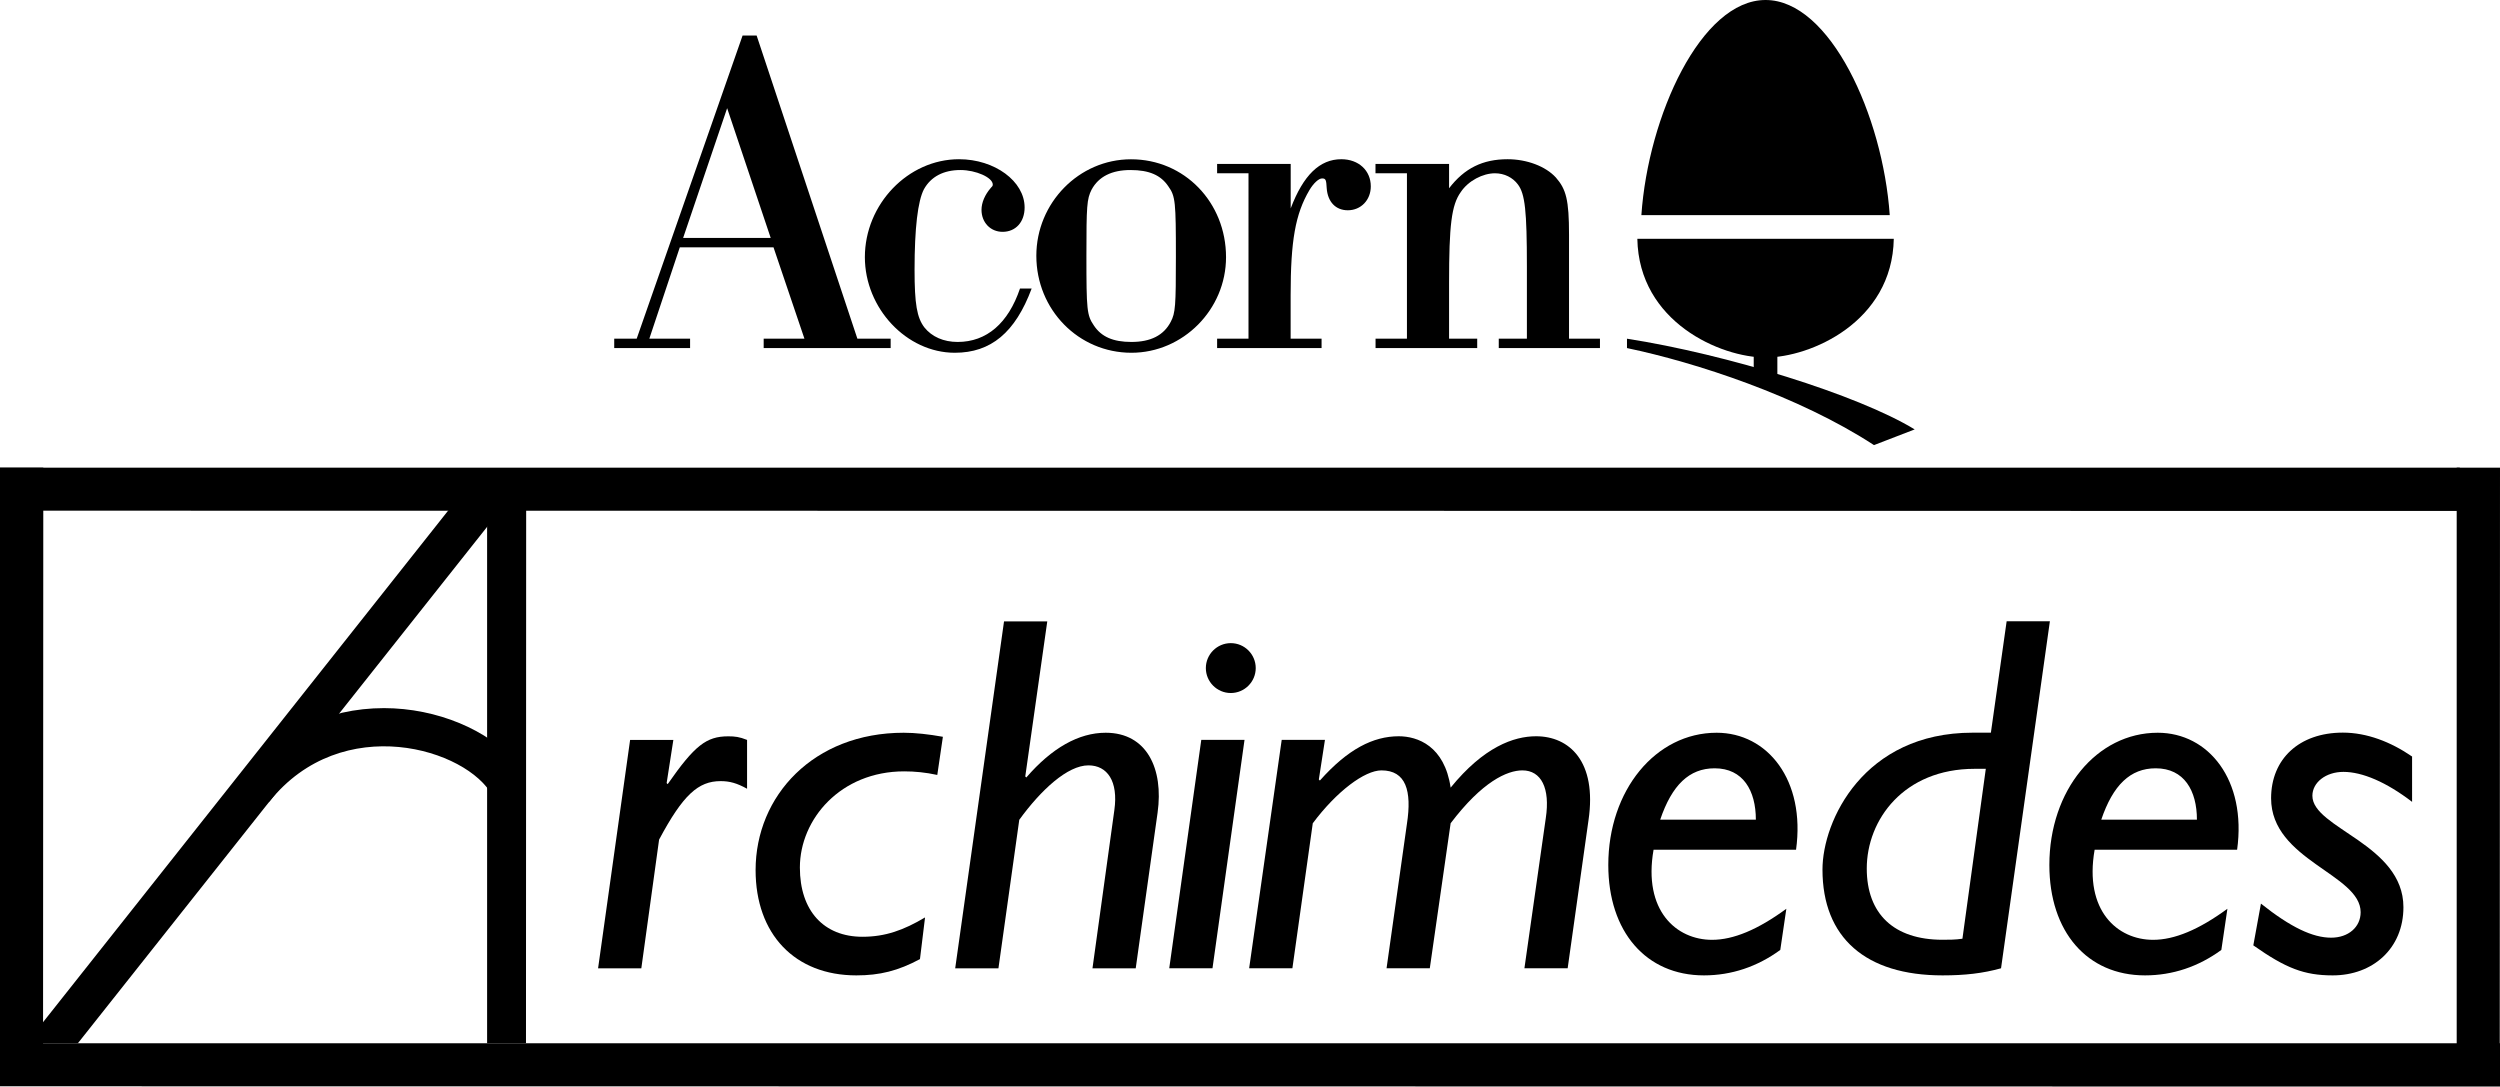 <?xml version="1.0" encoding="utf-8"?>
<!-- Generator: Adobe Illustrator 26.2.1, SVG Export Plug-In . SVG Version: 6.00 Build 0)  -->
<svg version="1.1" id="Layer_1" xmlns="http://www.w3.org/2000/svg" xmlns:xlink="http://www.w3.org/1999/xlink" x="0px" y="0px"
	 viewBox="0 0 3839 1668.5" style="enable-background:new 0 0 3839 1668.5;" xml:space="preserve">
<style type="text/css">
	.st0{fill:#FFFFFF;}
</style>
<g>
	<g>
		<g>
			<g>
				<g>
					<path d="M1023.7,1202.5l1.6,1.6c41.4-59.4,59.4-73.4,93-73.4c10.2,0,17.2,0.8,28.9,5.5v75c-15.6-8.6-26.6-11.7-40.6-11.7
						c-34.4,0-57.8,21.1-94.5,89.8l-27.3,197.7h-66.4l49.2-350.8h66.4L1023.7,1202.5z"/>
					<path d="M1412.7,1472.8c-33.6,18-61.7,25-97.7,25c-94.5,0-154.7-63.3-154.7-161.7c0-114.1,89.1-210.9,227.4-210.9
						c18,0,38.3,2.3,60.2,6.2l-8.6,58.6c-18-3.9-34.4-5.5-50.8-5.5c-97.7,0-160.2,73.4-160.2,147.7c0,66.4,36.7,106.3,96.1,106.3
						c35.2,0,63.3-10.2,96.1-29.7L1412.7,1472.8z"/>
					<path d="M1574.4,1192.3l1.6,1.6c39.1-45.3,80.5-68.7,121.9-68.7c63.3,0,89.1,55.5,79.7,122.7l-33.6,239.1h-66.4l33.6-243
						c6.3-44.5-10.9-68.7-39.8-68.7c-32,0-72.7,37.5-106.2,83.6l-32,228.1h-66.4l75-532.8h66.4L1574.4,1192.3z"/>
					<path d="M1861.9,1486.9h-66.4l49.2-350.8h66.4L1861.9,1486.9z M1928.3,1025.9c0,21.1-17.2,38.3-38.3,38.3
						c-21.1,0-38.3-17.2-38.3-38.3c0-21.1,17.2-38.3,38.3-38.3C1911.2,987.6,1928.3,1004.8,1928.3,1025.9z"/>
					<path d="M2025.2,1197l1.6,1.6c43-48.4,82-68,121.1-68c28.9,0,70.3,14.8,79.7,78.9c50.8-62.5,96.9-78.9,131.2-78.9
						c50.8,0,93.8,38.3,80.5,128.9l-32,227.4h-66.4l32.8-230.5c7-46.1-7-73.4-35.9-73.4c-23.4,0-61.7,17.2-110.2,81.2l-32,222.7
						h-66.4l31.3-221.9c7.8-50.8-1.6-82-39.1-82c-25.8,0-68.7,32-105.5,81.2l-31.3,222.7h-66.4l50-350.8h66.4L2025.2,1197z"/>
					<path d="M2733.8,1458.7c-35.2,25.8-75,39.1-117.2,39.1c-89.1,0-146.9-67.2-146.9-169.5c0-114.8,72.7-203.1,166.4-203.1
						c78.1,0,136.7,72.7,121.9,179.7h-218.8c-16.4,93.8,35.2,138.3,89.8,138.3c32.8,0,70.3-15.6,114.1-47.7L2733.8,1458.7z
						 M2696.3,1258.7c0-44.5-19.5-78.9-63.3-78.9c-39.1,0-65.6,25.8-83.6,78.9H2696.3z"/>
					<path d="M3072.8,1486.9c-28.1,7.8-55.5,10.9-89.8,10.9c-118,0-184.4-57.8-184.4-162.5c0-75,63.3-210.2,230.5-210.2h28.1
						l24.2-171.1h66.4L3072.8,1486.9z M3049.4,1180.6h-17.2c-108.6,0-165.6,78.1-165.6,153.1c0,69.5,41.4,109.4,116.4,109.4
						c10.2,0,19.5,0,30.5-1.6L3049.4,1180.6z"/>
					<path d="M3411.1,1458.7c-35.2,25.8-75,39.1-117.2,39.1c-89.1,0-146.9-67.2-146.9-169.5c0-114.8,72.7-203.1,166.4-203.1
						c78.1,0,136.7,72.7,121.9,179.7h-218.8c-16.4,93.8,35.2,138.3,89.8,138.3c32.8,0,70.3-15.6,114.1-47.7L3411.1,1458.7z
						 M3373.6,1258.7c0-44.5-19.5-78.9-63.3-78.9c-39.1,0-65.6,25.8-83.6,78.9H3373.6z"/>
					<path d="M3704.1,1231.4c-39.8-30.5-76.6-46.1-105.5-46.1c-27.3,0-47.7,16.4-47.7,36.7c0,50,139.8,74.2,139.8,171.1
						c0,63.3-46.9,104.7-108.6,104.7c-43.7,0-71.9-10.9-121.9-46.1l11.7-64.1c46.1,36.7,79.7,52.3,107.8,52.3
						c26.6,0,45.3-16.4,45.3-39.1c0-58.6-137.5-79.7-137.5-175c0-60.2,43-100.8,110.2-100.8c36.7,0,73.4,14.1,106.3,36.7V1231.4z"/>
				</g>
				<path d="M413.7,1230.9c111.6-139.6,304.3-80.9,342.5-8.9c0,0,42.1-43.7,35.8-51.2c-41.2-49.5-121.1-83.4-202.3-83.4
					c-87.9,0-166.7,38-221.8,106.9l-78.8,98.6L413.7,1230.9z"/>
				<polygon points="0,718.1 0,1645.8 66.1,1645.8 66.5,718.1 				"/>
				<polygon points="3772.5,718.1 3772.5,1645.8 3838.6,1645.8 3839,718.1 				"/>
				<polygon points="3777.2,718.1 0,718.1 0,784.2 3777.2,784.6 				"/>
				<polygon points="3839,1602 0,1602 0,1668.1 3839,1668.5 				"/>
			</g>
		</g>
		<g>
			<polygon points="734.9,725.1 40.5,1602 119.6,1602 808.1,733.2 781.2,733.1 			"/>
		</g>
		<polygon points="807.7,1602 808,728.6 748,728.3 748,1602 		"/>
	</g>
	<g>
		<path d="M2901.9,330.4C2891.3,177.8,2810.2,0,2711.2,0v0c-99,0-180.2,177.8-190.7,330.4H2901.9z"/>
		<path d="M2514.3,366.7c2.3,128.1,128.2,182.3,196.9,182.3c68.7,0,194.6-54.2,196.9-182.3H2514.3z"/>
		
			<rect x="2683.5" y="544.6" transform="matrix(-1.836970e-16 1 -1 -1.836970e-16 3273.916 -2148.476)" width="55.4" height="36.3"/>
		<path d="M2498.4,520.1l0,14.4c104.9,21.9,263.7,73.5,379.3,149l62.5-24.1C2852.9,606.1,2650.9,543.9,2498.4,520.1z"/>
		<g>
			<g>
				<path d="M1043.9,379.8l-46.8,140.3h62.6v14.4H943.2v-14.4h34.5l162.6-465.5h21.6l154.7,465.5h51.1v14.4h-195v-14.4h62.6
					l-47.5-140.3H1043.9z M1116.6,166.1l-67.6,199.3h134.5L1116.6,166.1z"/>
				<path d="M1584.2,443.1c-25.2,67.6-62.6,98.6-118,98.6c-74.1,0-138.1-68.3-138.1-146.8c0-81.3,66.2-150.4,144.6-150.4
					c54.7,0,100.7,33.8,100.7,74.1c0,22.3-13.7,37.4-33.8,37.4c-18.7,0-32.4-14.4-32.4-33.8c0-10.8,5-23,14.4-33.8
					c2.2-2.2,2.9-2.9,2.9-5c0-10.8-25.9-22.3-49.6-22.3c-25.9,0-45.3,10.1-56.1,29.5c-9.4,18-14.4,59.7-14.4,123.7
					c0,52.5,3.6,73.4,15.1,88.5c11.5,14.4,29.5,22.3,51.1,22.3c44.6,0,77.7-28.8,95.7-82H1584.2z"/>
				<path d="M1882.7,394.9c0,80.6-66.2,146.8-145.3,146.8c-81.3,0-146-66.2-146-148.9c0-81.3,65.5-148.2,145.3-148.2
					C1818.7,244.5,1882.7,310.7,1882.7,394.9z M1676.2,291.3c-7.2,14.4-7.9,24.5-7.9,101.4c0,83.5,0.7,91.4,11.5,107.2
					c11.5,17.3,29.5,25.2,57.6,25.2c29.5,0,49.6-10.1,60.4-30.9c7.2-13.7,7.9-24.5,7.9-100c0-84.2-0.7-92.8-11.5-107.9
					c-11.5-17.3-29.5-25.2-58.3-25.2C1707.2,261.1,1687,271.2,1676.2,291.3z"/>
				<path d="M1917.2,266.1H1869v-14.4h113v68.3c19.4-51.1,44.6-75.5,77.7-75.5c26.6,0,45.3,17.3,45.3,41.7
					c0,20.9-15.1,36.7-35.3,36.7c-18.7,0-30.9-13-32.4-33.8c-0.7-13-1.4-15.1-7.2-15.1c-5,0-13,7.2-19.4,18
					c-21.6,36.7-28.8,77.7-28.8,161.2v66.9h47.5v14.4H1869v-14.4h48.2V266.1z"/>
				<path d="M2160.4,266.1h-48.2v-14.4h113v37.4c23.7-30.9,51.8-44.6,89.9-44.6c29.5,0,58.3,10.8,74.1,28.1
					c15.8,18,20.2,34.5,20.2,87.8v159.7h47.5v14.4h-155.4v-14.4h43.2V409.3c0-85.6-2.9-111.5-13.7-125.9
					c-7.9-10.8-20.9-17.3-35.3-17.3c-18.7,0-41,11.5-52.5,28.8c-14.4,20.1-18,51.1-18,139.6v85.6h43.2v14.4h-156.1v-14.4h48.2V266.1
					z"/>
			</g>
		</g>
	</g>
</g>
</svg>
